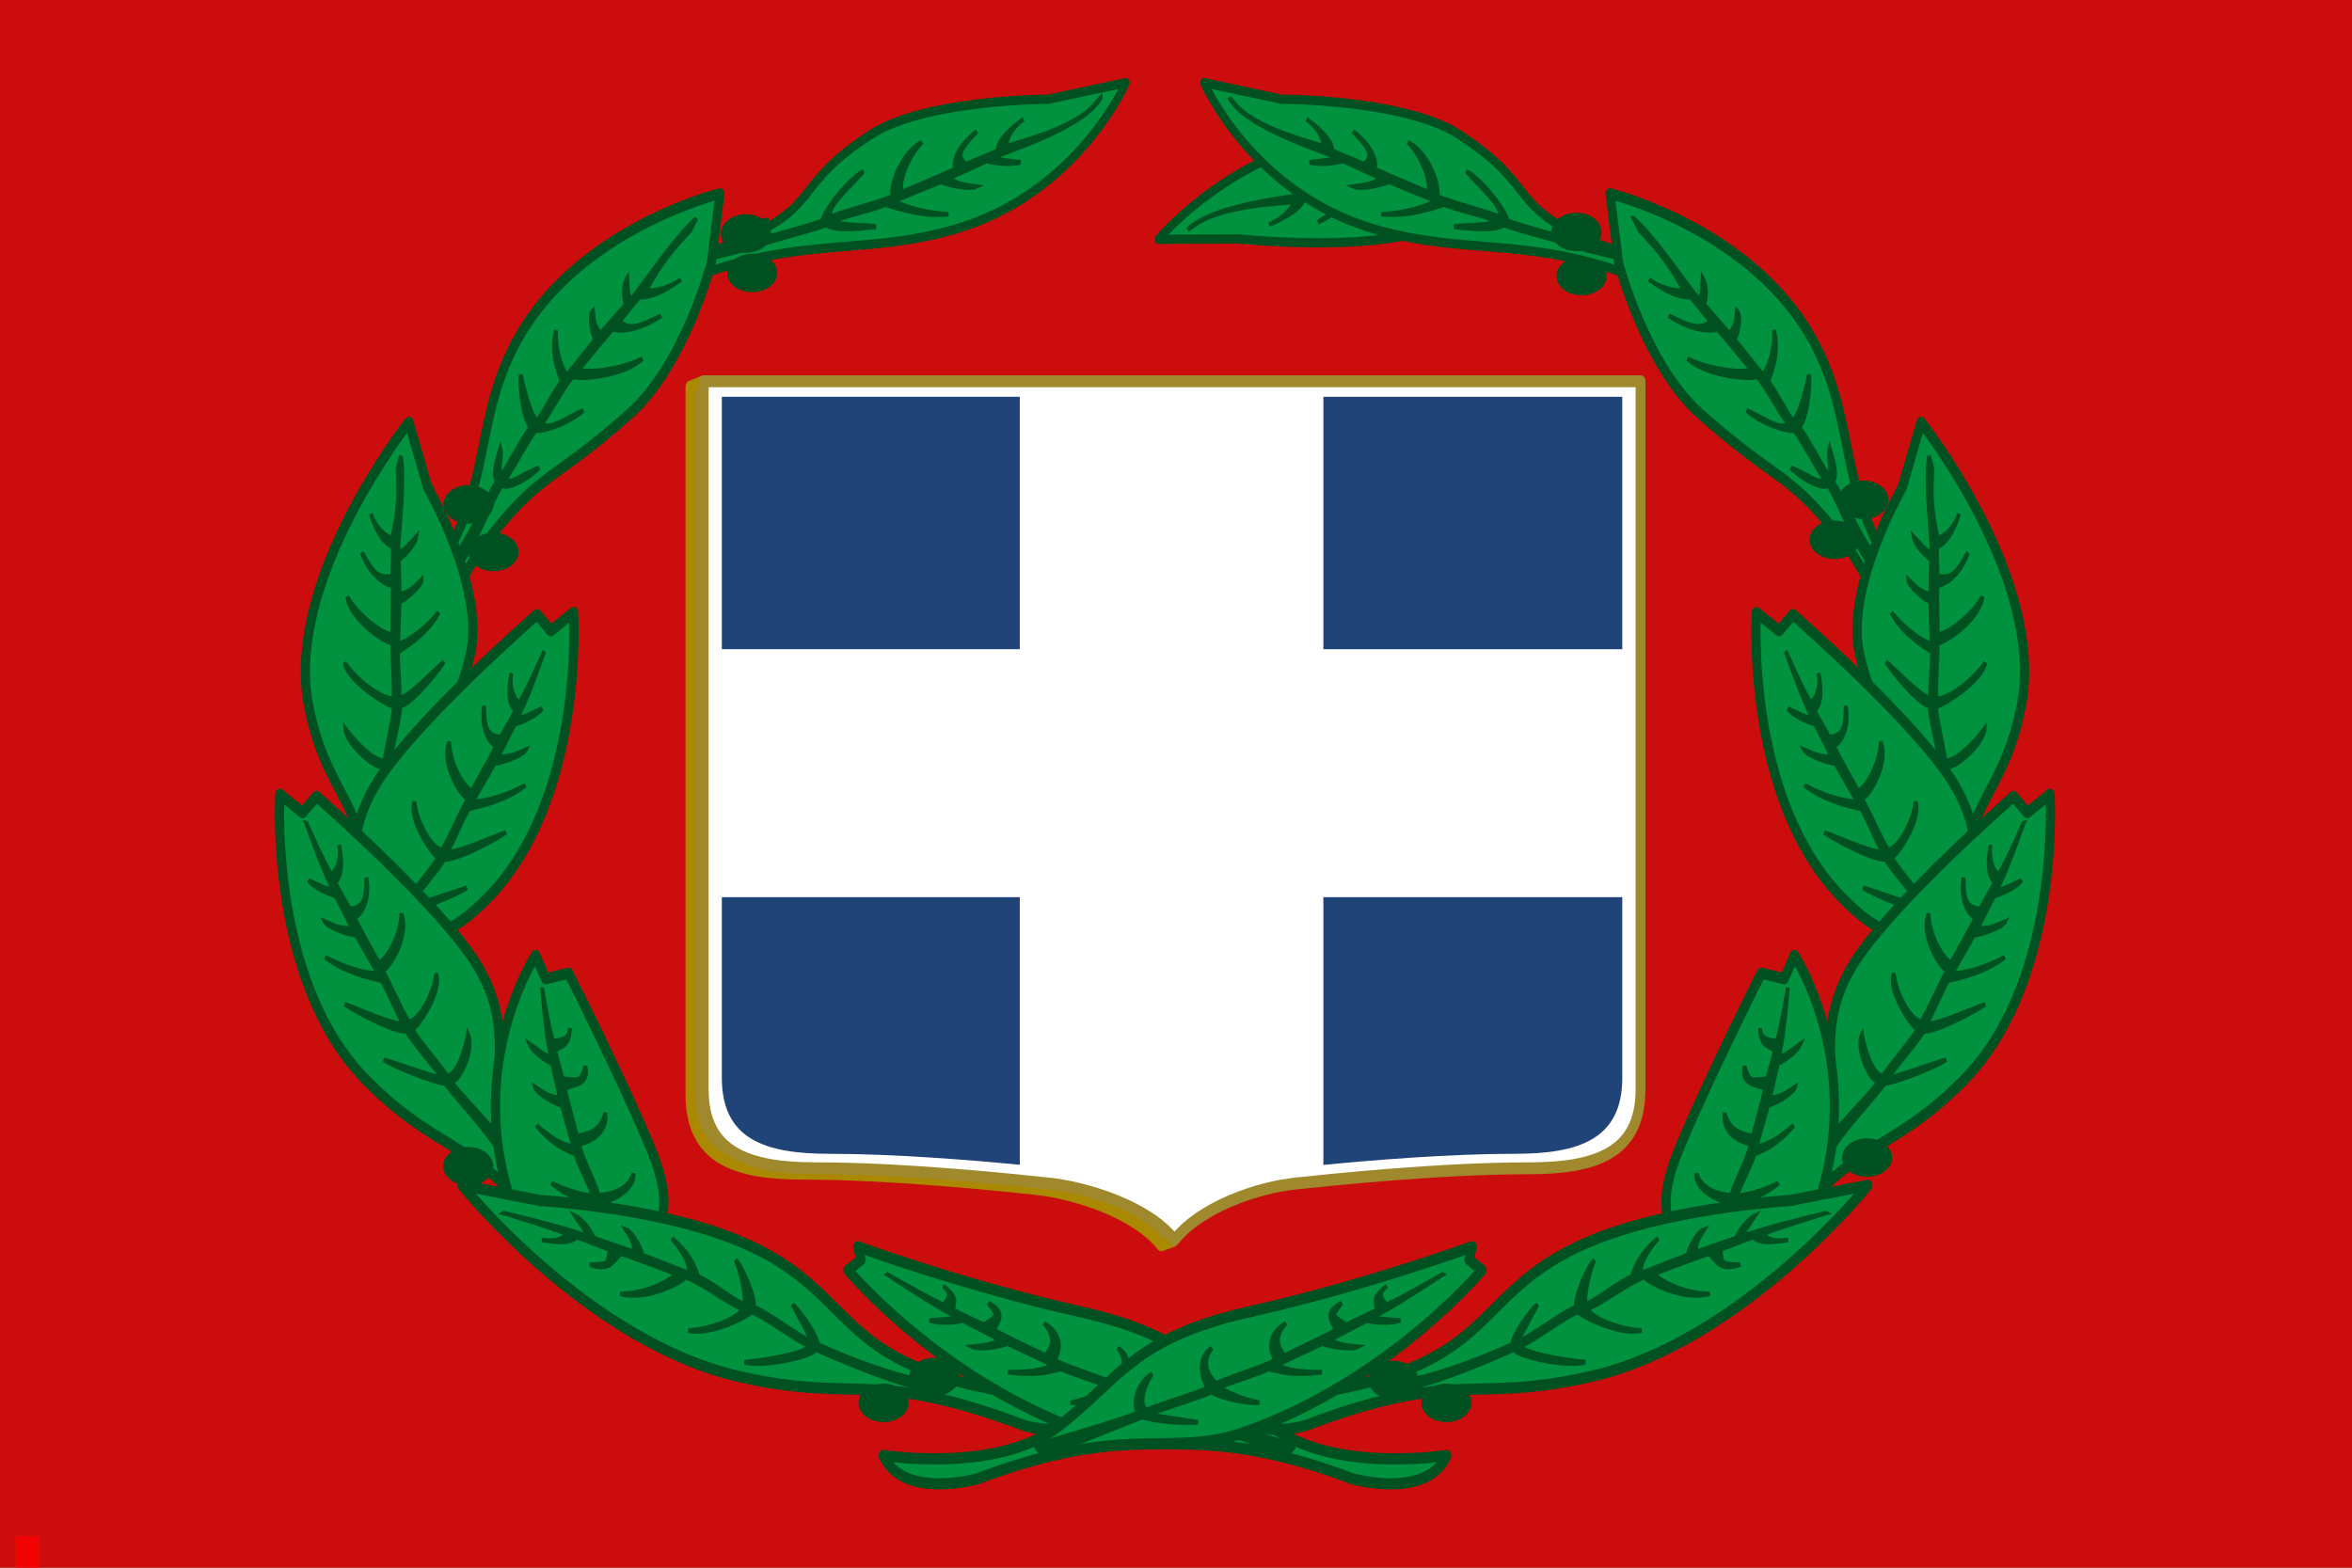 <?xml version="1.0" encoding="UTF-8" standalone="no"?>
<!-- Created with Inkscape (http://www.inkscape.org/) -->

<svg
   xmlns:dc="http://purl.org/dc/elements/1.1/"
   xmlns:cc="http://creativecommons.org/ns#"
   xmlns:rdf="http://www.w3.org/1999/02/22-rdf-syntax-ns#"
   xmlns:svg="http://www.w3.org/2000/svg"
   xmlns="http://www.w3.org/2000/svg"
   xmlns:xlink="http://www.w3.org/1999/xlink"
   xmlns:sodipodi="http://sodipodi.sourceforge.net/DTD/sodipodi-0.dtd"
   xmlns:inkscape="http://www.inkscape.org/namespaces/inkscape"
   width="300"
   height="200"
   id="svg3160"
   version="1.1"
   inkscape:version="0.48.2 r9819"
   sodipodi:docname="italian_greek.svg">
  <rect width="100%" height="100%" fill="#333333" stroke="none"/>
  <defs
     id="defs3162">
    <radialGradient
       gradientUnits="userSpaceOnUse"
       gradientTransform="matrix(1.573,0,0,1.137,-153.119,-9.174)"
       r="39.909"
       fy="58.78"
       fx="267.217"
       cy="58.78"
       cx="267.217"
       id="radialGradient3665"
       xlink:href="#linearGradient3659"
       inkscape:collect="always" />
    <inkscape:perspective
       sodipodi:type="inkscape:persp3d"
       inkscape:vp_x="0 : 0.5 : 1"
       inkscape:vp_y="0 : 1000 : 0"
       inkscape:vp_z="1 : 0.5 : 1"
       inkscape:persp3d-origin="0.5 : 0.33333333 : 1"
       id="perspective3818" />
    <inkscape:perspective
       sodipodi:type="inkscape:persp3d"
       inkscape:vp_x="0 : 0.5 : 1"
       inkscape:vp_y="0 : 1000 : 0"
       inkscape:vp_z="1 : 0.5 : 1"
       inkscape:persp3d-origin="0.5 : 0.33333333 : 1"
       id="perspective3804" />
    <inkscape:perspective
       sodipodi:type="inkscape:persp3d"
       inkscape:vp_x="0 : 0.5 : 1"
       inkscape:vp_y="0 : 1000 : 0"
       inkscape:vp_z="1 : 0.5 : 1"
       inkscape:persp3d-origin="0.5 : 0.33333333 : 1"
       id="perspective3764" />
    <inkscape:perspective
       sodipodi:type="inkscape:persp3d"
       inkscape:vp_x="0 : 389.58661 : 1"
       inkscape:vp_y="0 : 1000 : 0"
       inkscape:vp_z="708.66144 : 389.58661 : 1"
       inkscape:persp3d-origin="354.33072 : 259.72441 : 1"
       id="perspective470" />
    <style
       type="text/css"
       id="style561">.str2 {stroke:black}
    .str0 {stroke:#1F1A17;stroke-width:0.076}
    .str1 {stroke:black;stroke-width:1.214}
    .fil0 {fill:#00923F}
    .fil1 {fill:#1F1A17}
    .fil9 {fill:#838281}
    .fil4 {fill:#C2C1C1}
    .fil3 {fill:#DA251D}
    .fil6 {fill:#DEDEDD}
    .fil5 {fill:white}
    .fil8 {fill:black}
    .fil2 {fill:#DC3623}
    .fil7 {fill:#1F1A17;fill-rule:nonzero}</style>
    <sodipodi:namedview
       showgrid="false"
       pagecolor="#ffffff"
       inkscape:zoom="1.0000000"
       inkscape:window-y="32"
       inkscape:window-x="191"
       inkscape:window-width="808"
       inkscape:window-height="696"
       inkscape:pageshadow="2"
       inkscape:pageopacity="0.0"
       inkscape:cy="154.09689"
       inkscape:cx="155.32397"
       id="base-4"
       borderopacity="1.0"
       bordercolor="#666666" />
    <sodipodi:namedview
       showgrid="false"
       pagecolor="#ffffff"
       inkscape:zoom="1.0000000"
       inkscape:window-y="32"
       inkscape:window-x="191"
       inkscape:window-width="808"
       inkscape:window-height="696"
       inkscape:pageshadow="2"
       inkscape:pageopacity="0.0"
       inkscape:cy="154.09689"
       inkscape:cx="155.32397"
       id="namedview567"
       borderopacity="1.0"
       bordercolor="#666666" />
    <sodipodi:namedview
       inkscape:window-y="-4"
       inkscape:window-x="-4"
       inkscape:window-height="712"
       inkscape:window-width="1024"
       inkscape:current-layer="layer1"
       inkscape:document-units="px"
       inkscape:cy="343.05707"
       inkscape:cx="440.71565"
       inkscape:zoom="0.54140796"
       inkscape:pageshadow="2"
       inkscape:pageopacity="0.0"
       borderopacity="1.0"
       bordercolor="#666666"
       pagecolor="#ffffff"
       id="namedview568" />
    <inkscape:perspective
       sodipodi:type="inkscape:persp3d"
       inkscape:vp_x="0 : 0.5 : 1"
       inkscape:vp_y="0 : 1000 : 0"
       inkscape:vp_z="1 : 0.5 : 1"
       inkscape:persp3d-origin="0.5 : 0.33333333 : 1"
       id="perspective4457" />
    <inkscape:perspective
       sodipodi:type="inkscape:persp3d"
       inkscape:vp_x="0 : 0.5 : 1"
       inkscape:vp_y="0 : 1000 : 0"
       inkscape:vp_z="1 : 0.5 : 1"
       inkscape:persp3d-origin="0.5 : 0.33333333 : 1"
       id="perspective4391" />
    <inkscape:perspective
       sodipodi:type="inkscape:persp3d"
       inkscape:vp_x="0 : 0.5 : 1"
       inkscape:vp_y="0 : 1000 : 0"
       inkscape:vp_z="1 : 0.5 : 1"
       inkscape:persp3d-origin="0.5 : 0.33333333 : 1"
       id="perspective4377" />
    <inkscape:perspective
       sodipodi:type="inkscape:persp3d"
       inkscape:vp_x="0 : 0.5 : 1"
       inkscape:vp_y="0 : 1000 : 0"
       inkscape:vp_z="1 : 0.5 : 1"
       inkscape:persp3d-origin="0.5 : 0.33333333 : 1"
       id="perspective4046" />
    <style
       id="style6"
       type="text/css">
   
    .str0 {stroke:black;stroke-width:0.265}
    .str1 {stroke:#D4AE05;stroke-width:0.397}
    .fil4 {fill:none}
    .fil0 {fill:#005121}
    .fil2 {fill:#00722E}
    .fil1 {fill:#00923F}
    .fil5 {fill:#0A73B9}
    .fil3 {fill:white}
   
  </style>
    <inkscape:perspective
       id="perspective119"
       inkscape:persp3d-origin="380.90552 : 253.93701 : 1"
       inkscape:vp_z="761.81104 : 380.90552 : 1"
       inkscape:vp_y="0 : 1000 : 0"
       inkscape:vp_x="0 : 380.90552 : 1"
       sodipodi:type="inkscape:persp3d" />
    <linearGradient
       id="linearGradient3659"
       inkscape:collect="always">
      <stop
         id="stop3661"
         offset="0"
         style="stop-color:#e6e6e6;stop-opacity:1;" />
      <stop
         id="stop3663"
         offset="1"
         style="stop-color:#e6e6e6;stop-opacity:0;" />
    </linearGradient>
  </defs>
  <sodipodi:namedview
     id="base"
     pagecolor="#ffffff"
     bordercolor="#666666"
     borderopacity="1.0"
     inkscape:pageopacity="0.0"
     inkscape:pageshadow="2"
     inkscape:zoom="0.98994949"
     inkscape:cx="200.40588"
     inkscape:cy="87.503917"
     inkscape:document-units="px"
     inkscape:current-layer="svg3160"
     showgrid="false"
     inkscape:window-width="1366"
     inkscape:window-height="695"
     inkscape:window-x="-3"
     inkscape:window-y="0"
     inkscape:window-maximized="1"
     showguides="true"
     inkscape:guide-bbox="true" />
  <g
     inkscape:label="Layer 1"
     inkscape:groupmode="layer"
     id="layer1"
     transform="translate(0,-852.362)" />
  <rect
     style="fill:#fe0000;fill-opacity:0.749"
     id="rect4100"
     width="300"
     height="200"
     x="-2.4921084e-07"
     y="5.2452087e-05" />
  <rect
     style="fill:#ff0000;fill-opacity:0.749"
     id="rect4102"
     width="3.03"
     height="5.051"
     x="2.02"
     y="195.959" />
  <g
     id="g3347"
     transform="matrix(0.805,0,0,0.975,23.624,6.463)">
    <path
       id="path24065"
       class="fil4 str0"
       d="m 80.054,136.598 0,-92.643 2.134,-0.698 146.304,93.341 c 0,8.375 -70.498,2.42 -71.122,9.494 l -0.854,9.675 -1.861,0.546 c -4.258,-4.446 -14.189,-6.894 -19.917,-7.375 -5.067,-0.447 -22.703,-1.998 -36.895,-1.998 -10.641,0 -17.788,-1.966 -17.788,-10.341 l -2.61e-4,0 -1.48e-4,0 z"
       style="fill:#a0892c;fill-opacity:1;stroke:#aa8800;stroke-width:1.558;stroke-linecap:round;stroke-linejoin:round;stroke-miterlimit:4;stroke-opacity:1;stroke-dasharray:none"
       sodipodi:nodetypes="ccccscccsccc"
       inkscape:connector-curvature="0" />
    <path
       sodipodi:nodetypes="ccccc"
       id="path5870"
       d="m 196.957,23.362 c -10.065,3.014 -29.99,1.274 -29.99,1.274 l -12.756,0.045 c 0,0 12.817,-12.76 33.454,-14.055 l 9.292,12.736 z"
       style="fill:#00923f;fill-opacity:1;stroke:#005121;stroke-width:1.216px;stroke-linecap:butt;stroke-linejoin:round;stroke-opacity:1"
       inkscape:connector-curvature="0" />
    <path
       sodipodi:nodetypes="ccccccccccccccccccccccccccc"
       style="fill:#005121;fill-opacity:1;fill-rule:evenodd;stroke:#005121;stroke-width:0.604;stroke-miterlimit:4;stroke-opacity:1;stroke-dasharray:none"
       d="m 158.836,23.433 c 3.995,-3.289 15.965,-4.163 19.147,-4.697 -0.392,-0.561 -1.461,-0.706 -3.671,-1.349 2.033,-0.132 4.482,0.776 5.071,1.05 2.162,-0.372 4.393,-0.807 6.606,-1.175 -0.875,-1.022 -2.411,-1.385 -3.729,-1.788 1.35,-0.249 4.977,1.207 5.158,1.556 2.634,-0.433 5.44,-0.8 8.093,-1.205 -1.09,-1.074 -4.604,-2.493 -7.615,-3.129 4.261,0.384 7.47,2.063 9.159,2.883 2.385,-0.355 6.271,-0.351 8.625,-0.662 -0.871,-1.014 -4.301,-1.214 -6.047,-1.899 1.454,0.163 6.382,0.339 7.541,1.552 -5.515,1.838 -10.289,1.315 0.28,0.653 0.334,0.394 -5.16,4.308 -8.64,5.17 2.633,-1.523 7.829,-3.685 7.158,-4.874 -2.99,0.402 -7.39,0.462 -10.4,0.926 0.121,1.025 -3.102,5.155 -7.149,6.089 3.115,-1.58 5.758,-4.758 5.502,-5.79 -3.081,0.485 -6.232,0.971 -9.301,1.504 0.03,1.425 -2.306,3.145 -5.163,4.206 2.542,-1.395 4.671,-2.335 3.28,-3.867 -1.658,0.293 -3.849,0.557 -5.495,0.861 -0.496,1.155 -2.36,2.209 -5.53,3.319 2.205,-0.754 3.864,-2.205 3.816,-3.001 -1.683,0.279 -11.593,0.36 -16.014,3.292 l -0.684,0.376 z"
       class="fil1"
       id="path5872"
       inkscape:connector-curvature="0" />
    <path
       sodipodi:nodetypes="cssccsscc"
       id="path5797"
       d="m 66.146,28.771 c 0,0 12.841,-0.612 22.572,-4.211 12.139,-4.491 7.57,-6.988 19.971,-13.606 8.611,-4.595 28.03,-4.592 28.03,-4.592 l 12.333,-2.169 c 0,0 -7.613,14.489 -27.106,19.182 -15.354,3.696 -26.035,0.471 -45.299,7.647 0,0 -7.434,2.429 -10.502,-2.25 l -1.11e-4,6e-6 z"
       style="fill:#00923f;fill-opacity:1;stroke:#005121;stroke-width:1.216;stroke-linecap:butt;stroke-linejoin:round;stroke-miterlimit:4;stroke-opacity:1;stroke-dasharray:none"
       inkscape:connector-curvature="0" />
    <path
       sodipodi:nodetypes="cccccccccccccccccccccccscccccccccc"
       style="fill:#005121;fill-opacity:1;fill-rule:evenodd;stroke:#005121;stroke-width:0.604;stroke-miterlimit:4;stroke-opacity:1;stroke-dasharray:none"
       d="m 145.044,6.171 c -2.631,3.85 -13.892,6.69 -16.772,7.738 0.59,0.478 1.679,0.44 4.062,0.694 -1.919,0.466 -4.631,-0.004 -5.305,-0.172 -1.953,0.721 -3.95,1.513 -5.954,2.238 1.231,0.844 2.855,0.939 4.282,1.11 -1.213,0.466 -5.273,-0.34 -5.578,-0.647 -2.387,0.859 -4.966,1.681 -7.382,2.515 1.459,0.858 5.395,1.646 8.549,1.761 -4.27,0.338 -8.008,-0.752 -9.952,-1.265 -2.175,0.742 -5.939,1.384 -8.102,2.079 1.224,0.837 4.62,0.459 6.569,0.831 -1.469,0.084 -6.306,0.735 -7.885,-0.246 -2.581,0.816 -7.582,1.783 -10.093,2.493 -1.726,-0.041 -2.795,0.725 -1.127,0.339 -4.417,1.222 -16.875,2.795 -20.381,5.74 0.053,-0.391 -0.759,-0.809 -0.792,-1.275 4.926,-2.807 16.819,-3.957 20.667,-5.069 5.647,-4.566 -0.462,-2.973 1.189,-0.291 2.507,-0.735 7.497,-1.718 10.02,-2.523 -0.471,-0.326 3.377,-5.03 6.422,-6.446 -1.977,1.914 -6.194,4.872 -5.098,5.912 2.744,-0.887 6.981,-1.679 9.721,-2.629 -0.313,-0.605 0.176,-2.589 1.449,-4.383 0.773,-1.089 1.835,-2.107 3.183,-2.703 -2.422,2.049 -3.786,5.566 -3.15,6.522 2.801,-0.983 5.669,-1.978 8.439,-3.006 -0.564,-1.375 1.05,-3.429 3.417,-4.933 -1.937,1.774 -3.644,3.039 -1.722,4.291 1.495,-0.56 3.517,-1.181 4.997,-1.749 0.046,-1.201 1.455,-2.532 4.107,-4.135 -1.852,1.097 -2.912,2.779 -2.567,3.541 1.524,-0.551 11.089,-2.28 14.266,-5.855 l 0.52,-0.478 z"
       class="fil1"
       id="path5799"
       inkscape:connector-curvature="0" />
    <path
       style="fill:#00923f;fill-opacity:1;stroke:#005121;stroke-width:1.425;stroke-linecap:butt;stroke-linejoin:round;stroke-miterlimit:4;stroke-opacity:1;stroke-dasharray:none"
       d="m 39.035,81.191 c 0,0 1.977,-9.953 8.982,-17.276 8.741,-9.134 9.934,-7.227 22.428,-16.416 8.675,-6.381 12.904,-19.673 12.904,-19.673 l 1.377,-9.114 c 0,0 -22.683,4.574 -32.293,19.419 -7.57,11.693 -2.656,20.234 -16.611,34.727 0,0 -4.788,5.617 3.214,8.333 l -1.9e-5,8.4e-5 z"
       id="path5801"
       sodipodi:nodetypes="cssccsscc"
       inkscape:connector-curvature="0" />
    <path
       id="path5803"
       class="fil1"
       d="m 80.985,21.934 c -3.622,2.717 -8.442,8.731 -10.294,10.535 -0.655,-0.439 -0.49,-1.156 -0.632,-2.76 -0.888,1.224 -0.456,3.068 -0.273,3.531 -1.272,1.222 -2.656,2.466 -3.94,3.721 -1.138,-0.9 -1.118,-1.985 -1.232,-2.948 -0.817,0.757 -0.019,3.527 0.409,3.76 -1.521,1.496 -3.009,3.122 -4.496,4.639 -1.137,-1.052 -1.922,-3.738 -1.778,-5.839 -0.931,2.795 0.325,5.38 0.897,6.719 -1.325,1.367 -2.662,3.796 -3.915,5.16 -1.129,-0.895 -2.184,-4.702 -2.546,-6.03 -0.273,0.965 0.231,5.7 1.54,6.843 -1.477,1.628 -3.422,4.845 -4.733,6.437 -0.453,-0.713 0.289,-2.465 -0.071,-3.662 -0.42,1.196 -1.321,3.369 -0.549,4.375 -2.267,2.804 -5.862,10.899 -10.614,12.928 0.59,0.004 1.133,0.584 1.826,0.652 4.687,-2.983 7.594,-10.746 9.64,-13.184 0.421,0.757 3.842,-0.53 5.842,-2.236 -2.952,0.898 -4.267,2.261 -5.288,1.478 1.349,-1.587 3.316,-4.795 4.771,-6.386 0.44,0.345 5.102,-0.72 7.521,-2.596 -3.057,1.118 -5.147,2.602 -6.591,1.772 1.6,-1.729 3.206,-4.457 4.9,-6.177 1.403,0.43 8.338,-0.156 11.053,-2.361 -3.304,1.4 -8.696,1.952 -10.062,1.436 1.748,-1.757 3.522,-3.558 5.335,-5.291 1.998,0.511 5.23,-0.353 7.713,-1.771 -2.844,1.106 -4.905,2.111 -6.585,0.712 0.987,-0.934 2.116,-2.212 3.113,-3.136 1.8,0.09 3.93,-0.711 6.59,-2.308 -1.825,1.117 -4.443,1.652 -5.549,1.347 0.975,-0.955 1.748,-3.187 7.034,-7.756 l 0.963,-1.604 z"
       style="fill:#005121;fill-opacity:1;fill-rule:evenodd;stroke:#005121;stroke-width:0.604;stroke-miterlimit:4;stroke-opacity:1;stroke-dasharray:none"
       sodipodi:nodetypes="ccccccccccccccccccccccccccccccccccc"
       inkscape:connector-curvature="0" />
    <path
       sodipodi:nodetypes="cssccsscc"
       id="path5805"
       d="m 39.237,121.698 c 0,0 -6.467,-9.39 -6.391,-18.323 C 32.945,92.232 41.882,91.452 45.204,78.892 47.511,70.17 38.435,57.169 38.435,57.169 l -3.001,-8.534 c 0,0 -19.735,20.586 -15.892,37.021 3.027,12.945 10.27,12.243 10.04,29.955 0,0 0.45,6.638 9.656,6.086 l 5.6e-5,8e-5 z"
       style="fill:#00923f;fill-opacity:1;stroke:#005121;stroke-width:1.466px;stroke-linecap:butt;stroke-linejoin:round;stroke-opacity:1"
       inkscape:connector-curvature="0" />
    <path
       sodipodi:nodetypes="ccccccccccccccccccccccccccccccccccc"
       style="fill:#005121;fill-opacity:1;fill-rule:evenodd;stroke:#005121;stroke-width:0.604;stroke-miterlimit:4;stroke-opacity:1;stroke-dasharray:none"
       d="m 34.189,53.053 c 0.69,3.604 -0.424,10.38 -0.421,12.565 0.913,-0.116 1.384,-0.771 2.859,-2.042 -0.303,1.345 -2.222,2.705 -2.765,3.019 0.017,1.487 0.105,3.033 0.102,4.552 1.702,-0.316 2.605,-1.219 3.514,-1.972 0.033,0.932 -2.972,2.92 -3.523,2.951 -0.011,1.807 -0.159,3.708 -0.216,5.519 1.83,-0.442 4.753,-2.365 6.413,-4.155 -1.598,2.658 -4.825,4.321 -6.431,5.212 -0.063,1.627 0.358,4.439 0.238,6.035 1.69,-0.315 5.577,-3.8 7.001,-4.76 -0.592,0.899 -4.81,5.357 -6.859,5.81 -0.159,1.899 -1.278,5.286 -1.543,7.093 0.978,-0.419 5.685,-3.769 6.995,-4.623 -0.666,1.145 -5.597,4.903 -7.087,5.444 -0.503,3.167 -4.054,10.874 -1.848,14.333 -0.49,-0.218 -1.43,0.057 -2.06,-0.147 -1.344,-4.223 2.494,-11.397 2.869,-14.179 -0.989,0.467 -5.855,-2.822 -6.06,-4.982 1.678,1.85 4.739,4.411 6.245,4.147 0.23,-1.817 1.323,-5.205 1.469,-7.065 -0.656,0.119 -7.399,-3.273 -7.808,-5.731 1.578,2.071 5.842,4.845 7.738,4.701 0.143,-2.029 -0.248,-5.188 -0.189,-7.245 -1.523,-0.172 -6.754,-3.259 -7.128,-6.099 1.543,2.397 5.528,4.877 7.094,4.963 0.045,-2.108 0.105,-4.26 0.075,-6.372 -2.083,-0.328 -4.02,-2.255 -4.87,-4.359 1.412,1.981 2.263,3.585 4.834,3.06 -0.024,-1.142 0.126,-2.621 0.085,-3.758 -1.562,-0.602 -2.643,-2.062 -3.488,-4.38 0.561,1.608 2.271,3.032 3.442,3.195 0.004,-1.155 1.255,-3.289 0.76,-9.046 l 0.563,-1.686 z"
       class="fil1"
       id="path5807"
       inkscape:connector-curvature="0" />
    <path
       style="fill:#00923f;fill-opacity:1;stroke:#005121;stroke-width:1.466px;stroke-linecap:butt;stroke-linejoin:round;stroke-opacity:1"
       d="m 23.126,121.948 c 8.191,-9.718 -1.179,-16.316 8.227,-27.426 6.847,-8.087 24.394,-20.735 24.394,-20.735 l 2.171,2.127 3.615,-2.396 c 0,0 1.864,24.39 -13.683,37.41 -12.245,10.256 -10.14,-2.107 -23.095,13.364 l -1.629,-2.343 z"
       id="path5809"
       sodipodi:nodetypes="cscccscc"
       inkscape:connector-curvature="0" />
    <path
       id="path5811"
       class="fil1"
       d="m 56.885,78.603 c -1.503,3.492 -2.883,6.599 -4.176,8.607 0.908,0.133 1.729,-0.345 3.838,-1.124 -1.076,1.156 -3.646,1.901 -4.331,2.046 -0.867,1.37 -1.703,2.814 -2.606,4.209 1.751,0.157 3.116,-0.435 4.398,-0.888 -0.522,0.865 -4.462,1.901 -4.987,1.785 -1.08,1.657 -2.345,3.364 -3.472,5.014 1.943,0.075 5.77,-0.924 8.356,-2.131 -3.045,2.022 -6.995,2.702 -8.999,3.098 -1.023,1.478 -2.304,4.172 -3.36,5.607 1.739,0.155 7.378,-2.025 9.256,-2.533 -1.077,0.67 -7.596,3.657 -9.748,3.534 -1.273,1.703 -4.309,4.521 -5.624,6.111 1.147,-0.128 7.458,-1.969 9.169,-2.409 -1.291,0.877 -8.051,3.034 -9.74,3.139 -2.34,2.777 -10.173,8.925 -10.198,12.683 -0.321,-0.33 -1.347,-0.324 -1.805,-0.677 1.27,-4.234 9.051,-9.816 11.045,-12.273 -1.186,0.169 -3.705,-4.131 -2.614,-6.17 0.444,2.141 1.738,5.298 3.278,5.452 1.289,-1.609 4.302,-4.434 5.539,-6.105 -0.673,-0.063 -4.857,-4.952 -3.775,-7.318 0.221,2.318 2.494,5.987 4.321,6.353 1.335,-1.826 2.85,-4.832 4.123,-6.706 -1.297,-0.558 -4.272,-4.77 -2.931,-7.478 -0.004,2.608 2.186,5.934 3.574,6.425 1.291,-1.925 2.623,-3.887 3.848,-5.834 -1.719,-0.849 -2.356,-3.129 -1.889,-5.285 0.123,2.191 -0.047,3.888 2.627,4.082 0.656,-1.055 1.671,-2.375 2.307,-3.431 -1.078,-0.963 -1.205,-2.59 -0.607,-4.941 -0.438,1.624 0.288,3.383 1.267,3.84 0.688,-1.06 0.959,-1.266 3.918,-6.686 l -1.9e-5,2e-6 3.7e-5,2.3e-5 3.7e-5,-4e-6 z"
       style="fill:#005121;fill-opacity:1;fill-rule:evenodd;stroke:#005121;stroke-width:0.604;stroke-miterlimit:4;stroke-opacity:1;stroke-dasharray:none"
       sodipodi:nodetypes="ccccccccccccccccccccccccccccccccccccc"
       inkscape:connector-curvature="0" />
    <path
       sodipodi:nodetypes="csssssscccsssssscc"
       id="path5813"
       d="m 72.577,159.564 c 0,0 -12.597,-6.032 -19.164,-13.822 -3.567,-4.231 -3.804,-7.871 -3.711,-11.549 0.08,-3.173 0.406,-6.375 -0.949,-10.01 -0.682,-1.829 -1.789,-3.767 -3.566,-5.867 -2.312,-2.731 -5.845,-5.983 -9.511,-9.092 -3.668,-3.111 -7.468,-6.079 -10.31,-8.24 -2.728,-2.074 -4.573,-3.404 -4.573,-3.404 -0.724,0.709 -1.447,1.418 -2.171,2.127 -1.205,-0.799 -2.41,-1.598 -3.615,-2.396 0,0 -0.217,2.838 0.114,7.095 0.256,3.285 0.838,7.414 2.098,11.736 1.016,3.485 2.472,7.094 4.554,10.488 1.799,2.933 4.065,5.704 6.917,8.092 3.417,2.861 6.33,4.691 9.035,6.179 6.991,3.843 12.599,5.398 21.939,16.553 0,0 5.322,5.622 12.913,2.111 l 7.5e-5,8e-5 z"
       style="fill:#00923f;fill-opacity:1;stroke:#005121;stroke-width:1.466px;stroke-linecap:butt;stroke-linejoin:round;stroke-opacity:1"
       inkscape:connector-curvature="0" />
    <path
       sodipodi:nodetypes="ccccccccccccccccccccccccccccccccccccc"
       style="fill:#005121;fill-opacity:1;fill-rule:evenodd;stroke:#005121;stroke-width:0.604;stroke-miterlimit:4;stroke-opacity:1;stroke-dasharray:none"
       d="m 19.196,101.085 c 1.503,3.492 2.883,6.599 4.176,8.607 -0.908,0.133 -1.729,-0.345 -3.838,-1.124 1.076,1.156 3.646,1.901 4.331,2.046 0.867,1.37 1.703,2.814 2.606,4.209 -1.751,0.157 -3.116,-0.435 -4.398,-0.888 0.522,0.865 4.462,1.901 4.987,1.785 1.08,1.657 2.345,3.364 3.472,5.014 -1.943,0.075 -5.77,-0.924 -8.356,-2.131 3.045,2.022 6.995,2.702 8.999,3.098 1.023,1.478 2.304,4.172 3.36,5.607 -1.739,0.155 -7.378,-2.025 -9.256,-2.533 1.077,0.67 7.596,3.657 9.748,3.534 1.273,1.703 4.309,4.521 5.624,6.111 -1.147,-0.128 -7.458,-1.969 -9.169,-2.408 1.291,0.877 8.051,3.034 9.74,3.139 2.34,2.777 10.173,8.925 10.198,12.683 0.321,-0.33 1.347,-0.324 1.805,-0.677 -1.27,-4.234 -9.051,-9.816 -11.045,-12.273 1.186,0.169 3.705,-4.131 2.614,-6.17 -0.444,2.141 -1.738,5.298 -3.278,5.452 -1.289,-1.609 -4.302,-4.434 -5.539,-6.105 0.673,-0.063 4.857,-4.952 3.775,-7.318 -0.221,2.318 -2.494,5.987 -4.321,6.353 -1.335,-1.826 -2.85,-4.832 -4.123,-6.706 1.297,-0.558 4.272,-4.77 2.931,-7.478 0.004,2.608 -2.186,5.934 -3.574,6.425 -1.291,-1.925 -2.623,-3.887 -3.848,-5.834 1.719,-0.849 2.356,-3.129 1.889,-5.285 -0.123,2.191 0.047,3.888 -2.627,4.083 -0.656,-1.055 -1.671,-2.375 -2.307,-3.431 1.078,-0.963 1.205,-2.59 0.607,-4.941 0.438,1.624 -0.288,3.383 -1.267,3.84 -0.688,-1.06 -0.959,-1.266 -3.918,-6.686 l 1.8e-5,0 -3.7e-5,2e-5 -3.7e-5,0 z"
       class="fil1"
       id="path5815"
       inkscape:connector-curvature="0" />
    <path
       sodipodi:nodetypes="cscccsccc"
       id="path5817"
       d="m 75.729,163.808 c -5.26,-10.579 4.041,-8.141 -2.013,-20.241 -4.407,-8.808 -12.973,-22.855 -12.973,-22.855 l -3.613,0.731 -1.618,-3.051 c 0,0 -13.922,17.541 -0.537,38.702 5.234,8.275 7.636,-9.896 15.926,6.936 26.458,14.381 7.58,4.057 4.828,-0.221 l 0,5e-5 z"
       style="fill:#00923f;fill-opacity:1;stroke:#005121;stroke-width:1.466px;stroke-linecap:butt;stroke-linejoin:round;stroke-opacity:1"
       inkscape:connector-curvature="0" />
    <path
       sodipodi:nodetypes="cccccccccccccccccccccccccccc"
       style="fill:#005121;fill-opacity:1;fill-rule:evenodd;stroke:#005121;stroke-width:0.604;stroke-miterlimit:4;stroke-opacity:1;stroke-dasharray:none"
       d="m 56.537,122.59 c 0.386,3.624 0.771,6.853 1.413,8.995 -0.929,0.005 -1.584,-0.575 -3.406,-1.628 0.694,1.279 2.977,2.362 3.602,2.598 0.423,1.46 0.792,2.988 1.243,4.477 -1.762,-0.087 -2.913,-0.855 -4.027,-1.474 0.242,0.918 3.775,2.474 4.324,2.433 0.542,1.77 1.25,3.615 1.839,5.384 -1.925,-0.194 -3.746,-1.231 -5.901,-2.768 2.351,2.397 4.393,3.139 6.231,3.803 0.542,1.587 2.131,3.882 2.719,5.431 -1.75,-0.088 -4.847,-0.928 -6.527,-1.684 0.846,0.804 4.554,2.556 6.697,2.732 8.069,18.111 14.286,21.832 1.006,-0.112 0.678,0.032 5.604,-1.391 5.28,-3.854 -0.936,2.237 -3.614,2.728 -5.515,2.835 -0.739,-1.971 -2.46,-4.602 -3.123,-6.611 1.442,-0.367 4.643,-1.316 4.171,-4.15 -0.806,2.552 -2.963,2.742 -4.473,3.031 -0.666,-2.061 -1.359,-4.164 -1.953,-6.238 1.946,-0.594 3.834,-0.604 3.269,-2.887 -0.801,2.127 -0.942,1.787 -3.617,1.609 -0.314,-1.123 -0.897,-2.554 -1.192,-3.674 1.354,-0.794 2.212,-0.566 2.356,-2.949 -0.076,1.65 -1.56,1.469 -2.66,1.782 -0.344,-1.132 -0.545,-1.37 -1.757,-7.081 l 0,0 -3.7e-5,2e-5 z"
       class="fil1"
       id="path5819"
       inkscape:connector-curvature="0" />
    <path
       style="fill:#00923f;fill-opacity:1;stroke:#005121;stroke-width:1.466px;stroke-linecap:butt;stroke-linejoin:round;stroke-opacity:1"
       d="m 145.245,176.568 c 0,0 -15.517,0.009 -27.685,-3.755 -15.179,-4.696 -14.312,-12.322 -31.699,-17.674 -12.657,-3.896 -29.575,-4.672 -29.575,-4.672 l -12.414,-1.997 c 0,0 19.906,20.513 43.952,25.025 18.94,3.554 20.995,-1.124 45.091,6.385 0,0 9.254,2.489 12.331,-3.313 l 1.3e-4,0 z"
       id="path5821"
       sodipodi:nodetypes="cssccsscc"
       inkscape:connector-curvature="0" />
    <path
       sodipodi:nodetypes="csscccss"
       id="path5823"
       d="m 199.876,183.809 c 0,0 -17.944,2.389 -27.685,-3.755 -9.741,-6.144 -11.792,-11.605 -30.249,-15.019 -18.457,-3.413 -35.376,-8.533 -35.376,-8.533 l 0.513,1.707 -2.051,1.365 c 0,0 14.584,14.427 37.427,21.163 12.052,3.554 18.457,-1.365 42.553,6.144 0,0 11.792,2.731 14.868,-3.072 z"
       style="fill:#00923f;fill-opacity:1;stroke:#005121;stroke-width:1.466;stroke-linecap:butt;stroke-linejoin:round;stroke-miterlimit:4;stroke-opacity:1;stroke-dasharray:none"
       inkscape:connector-curvature="0" />
    <path
       transform="matrix(-0.448,0,0,0.298,584.602,6.962)"
       d="m 1111.243,74.244 c 0,3.566 -3.071,6.456 -6.859,6.456 -3.788,0 -6.859,-2.89 -6.859,-6.456 0,-3.566 3.071,-6.456 6.859,-6.456 3.788,0 6.859,2.89 6.859,6.456 z"
       sodipodi:ry="6.4560256"
       sodipodi:rx="6.8595271"
       sodipodi:cy="74.244293"
       sodipodi:cx="1104.3839"
       id="path5825"
       style="fill:#005121;fill-opacity:1;stroke:#005121;stroke-width:4;stroke-linecap:round;stroke-linejoin:round;stroke-miterlimit:4;stroke-opacity:1;stroke-dasharray:none;stroke-dashoffset:0"
       sodipodi:type="arc" />
    <path
       sodipodi:type="arc"
       style="fill:#005121;fill-opacity:1;stroke:#005121;stroke-width:4;stroke-linecap:round;stroke-linejoin:round;stroke-miterlimit:4;stroke-opacity:1;stroke-dasharray:none;stroke-dashoffset:0"
       id="path5827"
       sodipodi:cx="1104.3839"
       sodipodi:cy="74.244293"
       sodipodi:rx="6.8595271"
       sodipodi:ry="6.4560256"
       d="m 1111.243,74.244 c 0,3.566 -3.071,6.456 -6.859,6.456 -3.788,0 -6.859,-2.89 -6.859,-6.456 0,-3.566 3.071,-6.456 6.859,-6.456 3.788,0 6.859,2.89 6.859,6.456 z"
       transform="matrix(-0.448,0,0,0.298,583.617,1.802)" />
    <path
       sodipodi:type="arc"
       style="fill:#005121;fill-opacity:1;stroke:#005121;stroke-width:4;stroke-linecap:round;stroke-linejoin:round;stroke-miterlimit:4;stroke-opacity:1;stroke-dasharray:none;stroke-dashoffset:0"
       id="path5831"
       sodipodi:cx="1104.3839"
       sodipodi:cy="74.244293"
       sodipodi:rx="6.8595271"
       sodipodi:ry="6.4560256"
       d="m 1111.243,74.244 c 0,3.566 -3.071,6.456 -6.859,6.456 -3.788,0 -6.859,-2.89 -6.859,-6.456 0,-3.566 3.071,-6.456 6.859,-6.456 3.788,0 6.859,2.89 6.859,6.456 z"
       transform="matrix(-0.448,0,0,0.298,543.611,43.469)" />
    <path
       transform="matrix(-0.448,0,0,0.298,539.648,37.238)"
       d="m 1111.243,74.244 c 0,3.566 -3.071,6.456 -6.859,6.456 -3.788,0 -6.859,-2.89 -6.859,-6.456 0,-3.566 3.071,-6.456 6.859,-6.456 3.788,0 6.859,2.89 6.859,6.456 z"
       sodipodi:ry="6.4560256"
       sodipodi:rx="6.8595271"
       sodipodi:cy="74.244293"
       sodipodi:cx="1104.3839"
       id="path5833"
       style="fill:#005121;fill-opacity:1;stroke:#005121;stroke-width:4;stroke-linecap:round;stroke-linejoin:round;stroke-miterlimit:4;stroke-opacity:1;stroke-dasharray:none;stroke-dashoffset:0"
       sodipodi:type="arc" />
    <path
       sodipodi:type="arc"
       style="fill:#005121;fill-opacity:1;stroke:#005121;stroke-width:4;stroke-linecap:round;stroke-linejoin:round;stroke-miterlimit:4;stroke-opacity:1;stroke-dasharray:none;stroke-dashoffset:0"
       id="path5835"
       sodipodi:cx="1104.3839"
       sodipodi:cy="74.244293"
       sodipodi:rx="6.8595271"
       sodipodi:ry="6.4560256"
       d="m 1111.243,74.244 c 0,3.566 -3.071,6.456 -6.859,6.456 -3.788,0 -6.859,-2.89 -6.859,-6.456 0,-3.566 3.071,-6.456 6.859,-6.456 3.788,0 6.859,2.89 6.859,6.456 z"
       transform="matrix(-0.448,0,0,0.298,539.604,123.841)" />
    <path
       transform="matrix(-0.448,0,0,0.298,605.411,154.807)"
       d="m 1111.243,74.244 c 0,3.566 -3.071,6.456 -6.859,6.456 -3.788,0 -6.859,-2.89 -6.859,-6.456 0,-3.566 3.071,-6.456 6.859,-6.456 3.788,0 6.859,2.89 6.859,6.456 z"
       sodipodi:ry="6.4560256"
       sodipodi:rx="6.8595271"
       sodipodi:cy="74.244293"
       sodipodi:cx="1104.3839"
       id="path5837"
       style="fill:#005121;fill-opacity:1;stroke:#005121;stroke-width:4;stroke-linecap:round;stroke-linejoin:round;stroke-miterlimit:4;stroke-opacity:1;stroke-dasharray:none;stroke-dashoffset:0"
       sodipodi:type="arc" />
    <path
       sodipodi:nodetypes="cccccccccccccccccccccccccccccccccccc"
       style="fill:#005121;fill-opacity:1;fill-rule:evenodd;stroke:#005121;stroke-width:0.604;stroke-miterlimit:4;stroke-opacity:1;stroke-dasharray:none"
       d="m 111.259,160.131 c 4.23,2.295 8.028,4.319 10.813,5.475 -0.631,0.454 -1.715,0.375 -4.115,0.537 1.875,0.539 4.624,0.174 5.311,0.032 1.887,0.795 3.813,1.662 5.75,2.463 -1.302,0.795 -2.931,0.828 -4.372,0.944 1.171,0.511 5.293,-0.137 5.625,-0.431 2.309,0.949 4.812,1.869 7.152,2.795 -1.531,0.801 -3.913,0.974 -7.071,0.967 4.234,0.501 6.444,0.019 8.429,-0.418 2.107,0.824 5.708,1.625 7.806,2.401 -1.295,0.788 -4.336,1.716 -6.314,2.013 1.459,0.141 5.916,-0.459 7.577,-1.378 2.506,0.914 7.406,2.062 9.85,2.867 -1.051,0.331 -5.873,0.779 -7.654,1.069 1.812,0.229 7.272,-0.13 8.749,-0.687 4.303,1.389 12.136,4.102 16.033,4.971 -0.019,-0.392 0.828,-0.778 0.901,-1.242 -3.672,-1.047 -12.631,-3.054 -16.376,-4.312 1.119,-0.312 0.602,-3.796 -2.044,-5.053 1.472,1.926 2.015,4.005 0.882,4.717 -2.439,-0.83 -7.327,-1.994 -9.775,-2.895 0.499,-0.307 2.316,-3.671 -0.602,-5.201 1.807,1.986 0.511,3.622 -0.674,4.617 -2.663,-0.991 -6.722,-1.959 -9.375,-3.013 0.586,-0.951 1.739,-3.153 -1.685,-4.866 2.241,2.139 0.971,3.315 0.254,4.246 -2.711,-1.089 -5.488,-2.193 -8.165,-3.325 0.683,-1.351 1.965,-2.274 -0.921,-3.563 1.78,1.845 1.311,1.681 -0.716,2.857 -1.444,-0.617 -3.409,-1.314 -4.837,-1.938 0.059,-1.201 0.895,-1.461 -1.614,-3.163 1.754,1.167 0.539,1.763 0.128,2.511 -1.474,-0.608 -1.873,-0.674 -8.953,-3.997 l 0,0 0,3e-5 z"
       class="fil1"
       id="path5839"
       inkscape:connector-curvature="0" />
    <path
       id="path5841"
       class="fil1"
       d="m 50.505,152.097 c 5.219,1.059 9.862,2.029 12.856,2.924 0.215,-0.602 -0.489,-1.156 -1.624,-2.574 1.718,0.736 2.795,2.459 3.001,2.917 2.043,0.6 4.198,1.181 6.277,1.805 0.265,-1.163 -0.602,-2.082 -1.26,-2.942 1.291,0.362 2.781,3.002 2.598,3.349 2.471,0.747 5.013,1.617 7.472,2.395 0.145,-1.292 -0.967,-2.838 -2.736,-4.58 2.985,2.061 3.616,3.684 4.178,5.024 2.202,0.706 5.208,2.906 7.346,3.633 0.261,-1.155 -0.676,-4.545 -1.408,-5.804 0.989,0.728 3.124,4.718 2.904,6.148 2.536,0.876 6.7,3.6 9.067,4.503 -0.173,-0.766 -2.302,-3.68 -2.934,-4.826 1.296,0.874 3.891,4.092 4.021,5.219 4.132,1.604 14.269,4.963 19.912,5.042 -0.5,0.208 -0.509,0.892 -1.047,1.19 -6.337,-0.916 -15.626,-4.231 -19.282,-5.599 0.235,0.792 -8.178,2.448 -11.222,1.687 3.222,-0.26 9.898,-1.119 10.155,-2.142 -2.395,-0.885 -6.571,-3.594 -9.059,-4.446 -0.105,0.447 -6.471,3.194 -10.005,2.434 3.485,-0.108 7.984,-1.604 8.566,-2.814 -2.72,-0.919 -6.19,-3.28 -8.983,-4.159 -0.86,0.854 -6.345,3.117 -10.389,2.179 3.916,0.046 8.058,-1.709 8.819,-2.624 -2.869,-0.892 -5.793,-1.811 -8.698,-2.659 -1.304,1.13 -1.74,2.353 -4.956,1.477 3.293,-0.045 2.827,-0.212 3.163,-1.988 -1.574,-0.454 -3.539,-1.152 -5.113,-1.593 -1.465,0.702 -2.119,0.779 -5.639,0.341 2.432,0.319 3.294,-0.155 3.998,-0.799 -1.58,-0.476 -1.885,-0.659 -9.975,-2.72 l 0,1e-5 3.7e-5,-3e-5 z"
       style="fill:#005121;fill-opacity:1;fill-rule:evenodd;stroke:#005121;stroke-width:0.604;stroke-miterlimit:4;stroke-opacity:1;stroke-dasharray:none"
       sodipodi:nodetypes="cccccccccccccccccccccccccccccccccccc"
       inkscape:connector-curvature="0" />
    <path
       style="fill:#ffffff;stroke:#a0892c;stroke-width:1.558;stroke-linecap:round;stroke-linejoin:round;stroke-miterlimit:4;stroke-opacity:1;stroke-dasharray:none"
       d="m 82.154,135.899 0,-92.643 148.438,0 0,92.643 c 0,8.375 -7.094,10.341 -17.737,10.341 -14.19,0 -31.876,1.55 -36.943,1.998 -5.676,0.482 -14.901,2.93 -19.157,7.375 -4.258,-4.446 -14.189,-6.894 -19.917,-7.375 -5.067,-0.447 -22.703,-1.998 -36.895,-1.998 -10.641,0 -17.788,-1.966 -17.788,-10.341 l -2.6e-4,0 z"
       class="fil4 str0"
       id="path4677"
       inkscape:connector-curvature="0" />
    <g
       style="fill:#214478;fill-opacity:1"
       id="g4679"
       transform="matrix(1.353,0,0,0.901,11.274,4.299)">
      <path
         id="path4681"
         class="fil5 str1"
         d="m 54.51,144.379 0,-26.216 34.894,-2e-4 0,38.865 c -5.511,-0.663 -14.609,-1.594 -22.276,-1.594 -7.564,-4e-4 -12.618,-2.104 -12.618,-11.055 z"
         style="fill:#214478;fill-opacity:1;stroke:#1b1083;stroke-width:0;stroke-linecap:round;stroke-linejoin:round;stroke-miterlimit:4;stroke-opacity:1;stroke-dasharray:none"
         inkscape:connector-curvature="0" />
      <polygon
         id="polygon4683"
         class="fil5 str1"
         points="54.51,45.494 89.405,45.494 89.405,82.154 54.51,82.156 "
         style="fill:#214478;fill-opacity:1;stroke:none" />
      <polygon
         id="polygon4685"
         class="fil5 str1"
         points="159.963,45.494 159.963,82.154 124.958,82.154 124.958,45.494 "
         style="fill:#214478;fill-opacity:1;stroke:#1b1083;stroke-width:0;stroke-linecap:round;stroke-linejoin:round;stroke-miterlimit:4;stroke-opacity:1;stroke-dasharray:none" />
      <path
         id="path4687"
         class="fil5 str1"
         d="m 159.963,118.162 0,26.216 c 0,8.95 -5.056,11.055 -12.62,11.055 -7.725,0 -16.906,0.947 -22.385,1.612 l 0,-38.882 35.006,-10e-4 0,0 z"
         style="fill:#214478;fill-opacity:1;stroke:#1b1083;stroke-width:0;stroke-linecap:round;stroke-linejoin:round;stroke-miterlimit:4;stroke-opacity:1;stroke-dasharray:none"
         inkscape:connector-curvature="0" />
    </g>
    <path
       style="fill:#00923f;fill-opacity:1;stroke:#005121;stroke-width:1.216px;stroke-linecap:butt;stroke-linejoin:round;stroke-opacity:1"
       d="m 244.336,28.771 c 0,0 -12.841,-0.612 -22.572,-4.211 -12.139,-4.491 -7.57,-6.988 -19.971,-13.606 C 193.182,6.357 173.763,6.361 173.763,6.361 L 161.429,4.191 c 0,0 7.613,14.489 27.106,19.182 15.354,3.696 26.035,0.471 45.299,7.647 0,0 7.434,2.429 10.502,-2.25 l 1.1e-4,6e-6 z"
       id="path4627"
       sodipodi:nodetypes="cssccsscc"
       inkscape:connector-curvature="0" />
    <path
       id="path5768"
       class="fil1"
       d="m 165.438,6.171 c 2.631,3.85 13.892,6.69 16.772,7.738 -0.59,0.478 -1.679,0.44 -4.062,0.694 1.919,0.466 4.631,-0.004 5.305,-0.172 1.953,0.721 3.95,1.513 5.954,2.238 -1.231,0.844 -2.855,0.939 -4.282,1.11 1.213,0.466 5.273,-0.34 5.578,-0.647 2.387,0.859 4.966,1.681 7.382,2.515 -1.459,0.858 -5.395,1.646 -8.549,1.761 4.27,0.338 8.008,-0.752 9.952,-1.265 2.175,0.742 5.939,1.384 8.102,2.079 -1.224,0.837 -4.62,0.459 -6.569,0.831 1.469,0.084 6.306,0.735 7.885,-0.246 2.581,0.816 7.582,1.783 10.093,2.493 1.726,-0.041 2.795,0.725 1.127,0.339 4.417,1.222 16.875,2.795 20.381,5.74 -0.053,-0.391 0.759,-0.809 0.792,-1.275 -4.926,-2.807 -16.819,-3.957 -20.667,-5.069 -5.647,-4.566 0.462,-2.973 -1.189,-0.291 -2.507,-0.735 -7.497,-1.718 -10.02,-2.523 0.471,-0.326 -3.377,-5.03 -6.422,-6.446 1.977,1.914 6.194,4.872 5.098,5.912 -2.744,-0.887 -6.981,-1.679 -9.721,-2.629 0.502,-0.972 -1.066,-5.508 -4.632,-7.086 2.422,2.049 3.786,5.566 3.15,6.522 -2.801,-0.983 -5.669,-1.978 -8.439,-3.006 0.564,-1.375 -1.05,-3.429 -3.417,-4.933 1.937,1.774 3.644,3.039 1.722,4.291 -1.495,-0.56 -3.517,-1.181 -4.997,-1.749 -0.046,-1.201 -1.455,-2.532 -4.107,-4.135 1.852,1.097 2.912,2.779 2.567,3.541 -1.524,-0.551 -11.089,-2.28 -14.266,-5.855 l -0.52,-0.478 z"
       style="fill:#005121;fill-opacity:1;fill-rule:evenodd;stroke:#005121;stroke-width:0.604;stroke-miterlimit:4;stroke-opacity:1;stroke-dasharray:none"
       sodipodi:nodetypes="ccccccccccccccccccccccccccccccccc"
       inkscape:connector-curvature="0" />
    <path
       sodipodi:nodetypes="cssccsscc"
       id="path4625"
       d="m 271.447,81.191 c 0,0 -1.977,-9.953 -8.982,-17.276 -8.741,-9.134 -9.934,-7.227 -22.428,-16.416 -8.675,-6.381 -12.904,-19.673 -12.904,-19.673 l -1.377,-9.114 c 0,0 22.683,4.574 32.293,19.419 7.57,11.693 2.656,20.234 16.611,34.727 0,0 4.788,5.617 -3.214,8.333 l 0,8.4e-5 z"
       style="fill:#00923f;fill-opacity:1;stroke:#005121;stroke-width:1.425px;stroke-linecap:butt;stroke-linejoin:round;stroke-opacity:1"
       inkscape:connector-curvature="0" />
    <path
       sodipodi:nodetypes="ccccccccccccccccccccccccccccccccccc"
       style="fill:#005121;fill-opacity:1;fill-rule:evenodd;stroke:#005121;stroke-width:0.604;stroke-miterlimit:4;stroke-opacity:1;stroke-dasharray:none"
       d="m 229.497,21.934 c 3.622,2.717 8.442,8.731 10.294,10.535 0.655,-0.439 0.49,-1.156 0.632,-2.76 0.888,1.224 0.456,3.068 0.273,3.531 1.272,1.222 2.656,2.466 3.94,3.721 1.138,-0.9 1.118,-1.985 1.232,-2.948 0.817,0.757 0.019,3.527 -0.409,3.76 1.521,1.496 3.009,3.122 4.496,4.639 1.137,-1.052 1.922,-3.738 1.778,-5.839 0.931,2.795 -0.325,5.38 -0.897,6.719 1.325,1.367 2.662,3.796 3.915,5.16 1.129,-0.895 2.184,-4.702 2.546,-6.03 0.273,0.965 -0.231,5.7 -1.54,6.843 1.477,1.628 3.422,4.845 4.733,6.437 0.453,-0.713 -0.289,-2.465 0.071,-3.662 0.42,1.196 1.321,3.369 0.549,4.375 2.267,2.804 5.862,10.899 10.614,12.928 -0.59,0.004 -1.133,0.584 -1.826,0.652 -4.687,-2.983 -7.594,-10.746 -9.64,-13.184 -0.421,0.757 -3.842,-0.53 -5.842,-2.236 2.952,0.898 4.267,2.261 5.288,1.478 -1.349,-1.587 -3.316,-4.795 -4.771,-6.386 -0.44,0.345 -5.102,-0.72 -7.521,-2.596 3.057,1.118 5.147,2.602 6.591,1.772 -1.6,-1.729 -3.206,-4.457 -4.9,-6.177 -1.403,0.43 -8.338,-0.156 -11.053,-2.361 3.304,1.4 8.696,1.952 10.062,1.436 -1.748,-1.757 -3.522,-3.558 -5.335,-5.291 -1.998,0.511 -5.23,-0.353 -7.713,-1.771 2.844,1.106 4.905,2.111 6.585,0.712 -0.987,-0.934 -2.116,-2.212 -3.113,-3.136 -1.8,0.09 -3.93,-0.711 -6.59,-2.308 1.825,1.117 4.443,1.652 5.549,1.347 -0.975,-0.955 -1.748,-3.187 -7.034,-7.756 l -0.964,-1.604 z"
       class="fil1"
       id="path5766"
       inkscape:connector-curvature="0" />
    <path
       style="fill:#00923f;fill-opacity:1;stroke:#005121;stroke-width:1.466px;stroke-linecap:butt;stroke-linejoin:round;stroke-opacity:1"
       d="m 271.245,121.698 c 0,0 6.467,-9.39 6.391,-18.323 -0.098,-11.143 -9.036,-11.923 -12.357,-24.483 -2.307,-8.721 6.769,-21.722 6.769,-21.722 l 3.001,-8.534 c 0,0 19.735,20.586 15.892,37.021 -3.027,12.945 -10.27,12.243 -10.04,29.955 0,0 -0.45,6.638 -9.656,6.086 l -5e-5,8e-5 z"
       id="path4623"
       sodipodi:nodetypes="cssccsscc"
       inkscape:connector-curvature="0" />
    <path
       id="path5764"
       class="fil1"
       d="m 276.293,53.053 c -0.69,3.604 0.424,10.38 0.421,12.565 -0.913,-0.116 -1.384,-0.771 -2.859,-2.042 0.303,1.345 2.222,2.705 2.765,3.019 -0.015,1.487 -0.105,3.033 -0.102,4.552 -1.702,-0.316 -2.605,-1.219 -3.514,-1.972 -0.033,0.932 2.972,2.92 3.523,2.951 0.011,1.807 0.159,3.708 0.216,5.519 -1.83,-0.442 -4.753,-2.365 -6.413,-4.155 1.598,2.658 4.825,4.321 6.431,5.212 0.063,1.627 -0.358,4.439 -0.238,6.035 -1.69,-0.315 -5.577,-3.8 -7.001,-4.76 0.592,0.899 4.81,5.357 6.859,5.81 0.159,1.899 1.278,5.286 1.543,7.093 -0.978,-0.419 -5.685,-3.769 -6.995,-4.623 0.666,1.145 5.597,4.903 7.087,5.444 0.503,3.167 4.054,10.874 1.848,14.333 0.49,-0.218 1.43,0.057 2.06,-0.147 1.344,-4.223 -2.494,-11.397 -2.869,-14.179 0.989,0.467 5.855,-2.822 6.06,-4.982 -1.678,1.85 -4.739,4.411 -6.245,4.147 -0.23,-1.817 -1.323,-5.205 -1.469,-7.065 0.656,0.119 7.399,-3.273 7.808,-5.731 -1.578,2.071 -5.842,4.845 -7.738,4.701 -0.143,-2.029 0.248,-5.188 0.189,-7.245 1.523,-0.172 6.754,-3.259 7.128,-6.099 -1.543,2.397 -5.528,4.877 -7.094,4.963 -0.045,-2.108 -0.105,-4.26 -0.075,-6.372 2.083,-0.328 4.02,-2.255 4.87,-4.359 -1.412,1.981 -2.263,3.585 -4.834,3.06 0.024,-1.142 -0.126,-2.621 -0.085,-3.758 1.562,-0.602 2.643,-2.062 3.488,-4.38 -0.561,1.608 -2.271,3.032 -3.442,3.195 -0.004,-1.155 -1.255,-3.289 -0.76,-9.046 l -0.563,-1.686 z"
       style="fill:#005121;fill-opacity:1;fill-rule:evenodd;stroke:#005121;stroke-width:0.604;stroke-miterlimit:4;stroke-opacity:1;stroke-dasharray:none"
       sodipodi:nodetypes="ccccccccccccccccccccccccccccccccccc"
       inkscape:connector-curvature="0" />
    <path
       sodipodi:nodetypes="cscccscc"
       id="path4619"
       d="m 287.356,121.948 c -8.191,-9.718 1.179,-16.316 -8.227,-27.426 -6.847,-8.087 -24.394,-20.735 -24.394,-20.735 l -2.171,2.127 -3.615,-2.396 c 0,0 -1.864,24.39 13.683,37.41 12.245,10.256 10.14,-2.107 23.095,13.364 l 1.629,-2.343 z"
       style="fill:#00923f;fill-opacity:1;stroke:#005121;stroke-width:1.466px;stroke-linecap:butt;stroke-linejoin:round;stroke-opacity:1"
       inkscape:connector-curvature="0" />
    <path
       sodipodi:nodetypes="ccccccccccccccccccccccccccccccccccccc"
       style="fill:#005121;fill-opacity:1;fill-rule:evenodd;stroke:#005121;stroke-width:0.604;stroke-miterlimit:4;stroke-opacity:1;stroke-dasharray:none"
       d="m 253.597,78.603 c 1.503,3.492 2.883,6.599 4.176,8.607 -0.908,0.133 -1.729,-0.345 -3.838,-1.124 1.076,1.156 3.646,1.901 4.331,2.046 0.867,1.37 1.703,2.814 2.606,4.209 -1.751,0.157 -3.116,-0.435 -4.398,-0.888 0.522,0.865 4.462,1.901 4.987,1.785 1.08,1.657 2.345,3.364 3.472,5.014 -1.943,0.075 -5.77,-0.924 -8.356,-2.131 3.045,2.022 6.995,2.702 8.999,3.098 1.023,1.478 2.304,4.172 3.36,5.607 -1.739,0.155 -7.378,-2.025 -9.256,-2.533 1.077,0.67 7.596,3.657 9.748,3.534 1.273,1.703 4.309,4.521 5.624,6.111 -1.147,-0.128 -7.458,-1.969 -9.169,-2.409 1.291,0.877 8.051,3.034 9.74,3.139 2.34,2.777 10.173,8.925 10.198,12.683 0.321,-0.33 1.347,-0.324 1.805,-0.677 -1.27,-4.234 -9.051,-9.816 -11.045,-12.273 1.186,0.169 3.705,-4.131 2.614,-6.17 -0.444,2.141 -1.738,5.298 -3.278,5.452 -1.289,-1.609 -4.302,-4.434 -5.539,-6.105 0.673,-0.063 4.857,-4.952 3.775,-7.318 -0.221,2.318 -2.494,5.987 -4.321,6.353 -1.335,-1.826 -2.85,-4.832 -4.123,-6.706 1.297,-0.558 4.272,-4.77 2.931,-7.478 0.004,2.608 -2.186,5.934 -3.574,6.425 -1.291,-1.925 -2.623,-3.887 -3.848,-5.834 1.719,-0.849 2.356,-3.129 1.889,-5.285 -0.123,2.191 0.047,3.888 -2.627,4.082 -0.656,-1.055 -1.671,-2.375 -2.307,-3.431 1.078,-0.963 1.205,-2.59 0.607,-4.941 0.438,1.624 -0.288,3.383 -1.267,3.84 -0.688,-1.06 -0.959,-1.266 -3.918,-6.686 l 2e-5,2e-6 -4e-5,2.3e-5 -4e-5,-4e-6 z"
       class="fil1"
       id="path5762"
       inkscape:connector-curvature="0" />
    <path
       style="fill:#00923f;fill-opacity:1;stroke:#005121;stroke-width:1.466px;stroke-linecap:butt;stroke-linejoin:round;stroke-opacity:1"
       d="m 237.905,159.564 c 0,0 12.597,-6.032 19.164,-13.822 3.567,-4.231 3.804,-7.871 3.711,-11.549 -0.08,-3.173 -0.406,-6.375 0.949,-10.01 0.682,-1.829 1.789,-3.767 3.566,-5.867 2.312,-2.731 5.845,-5.983 9.511,-9.092 3.668,-3.111 7.468,-6.079 10.31,-8.24 2.728,-2.074 4.573,-3.404 4.573,-3.404 0.724,0.709 1.447,1.418 2.171,2.127 1.205,-0.799 2.41,-1.598 3.615,-2.396 0,0 0.217,2.838 -0.114,7.095 -0.256,3.285 -0.838,7.414 -2.098,11.736 -1.016,3.485 -2.472,7.094 -4.554,10.488 -1.799,2.933 -4.065,5.704 -6.917,8.092 -3.417,2.861 -6.33,4.691 -9.035,6.179 -6.991,3.843 -12.599,5.398 -21.939,16.553 0,0 -5.322,5.622 -12.913,2.111 l -7e-5,8e-5 z"
       id="path4607"
       sodipodi:nodetypes="csssssscccsssssscc"
       inkscape:connector-curvature="0" />
    <path
       id="path5760"
       class="fil1"
       d="m 291.286,101.085 c -1.503,3.492 -2.883,6.599 -4.176,8.607 0.908,0.133 1.729,-0.345 3.838,-1.124 -1.076,1.156 -3.646,1.901 -4.331,2.046 -0.867,1.37 -1.703,2.814 -2.606,4.209 1.751,0.157 3.116,-0.435 4.398,-0.888 -0.522,0.865 -4.462,1.901 -4.987,1.785 -1.08,1.657 -2.345,3.364 -3.472,5.014 1.943,0.075 5.77,-0.924 8.356,-2.131 -3.045,2.022 -6.995,2.702 -8.999,3.098 -1.023,1.478 -2.304,4.172 -3.36,5.607 1.739,0.155 7.378,-2.025 9.256,-2.533 -1.077,0.67 -7.596,3.657 -9.748,3.534 -1.273,1.703 -4.309,4.521 -5.624,6.111 1.147,-0.128 7.458,-1.969 9.169,-2.408 -1.291,0.877 -8.051,3.034 -9.74,3.139 -2.34,2.777 -10.173,8.925 -10.198,12.683 -0.321,-0.33 -1.347,-0.324 -1.805,-0.677 1.27,-4.234 9.051,-9.816 11.045,-12.273 -1.186,0.169 -3.705,-4.131 -2.614,-6.17 0.444,2.141 1.738,5.298 3.278,5.452 1.289,-1.609 4.302,-4.434 5.539,-6.105 -0.673,-0.063 -4.857,-4.952 -3.775,-7.318 0.221,2.318 2.494,5.987 4.321,6.353 1.335,-1.826 2.85,-4.832 4.123,-6.706 -1.297,-0.558 -4.272,-4.77 -2.931,-7.478 -0.004,2.608 2.186,5.934 3.574,6.425 1.291,-1.925 2.623,-3.887 3.848,-5.834 -1.719,-0.849 -2.356,-3.129 -1.889,-5.285 0.123,2.191 -0.047,3.888 2.627,4.083 0.656,-1.055 1.671,-2.375 2.307,-3.431 -1.078,-0.963 -1.205,-2.59 -0.607,-4.941 -0.438,1.624 0.288,3.383 1.267,3.84 0.688,-1.06 0.959,-1.266 3.918,-6.686 l -10e-6,0 3e-5,2e-5 4e-5,0 z"
       style="fill:#005121;fill-opacity:1;fill-rule:evenodd;stroke:#005121;stroke-width:0.604;stroke-miterlimit:4;stroke-opacity:1;stroke-dasharray:none"
       sodipodi:nodetypes="ccccccccccccccccccccccccccccccccccccc"
       inkscape:connector-curvature="0" />
    <path
       style="fill:#00923f;fill-opacity:1;stroke:#005121;stroke-width:1.466px;stroke-linecap:butt;stroke-linejoin:round;stroke-opacity:1"
       d="m 234.753,163.808 c 5.26,-10.579 -4.041,-8.141 2.013,-20.241 4.407,-8.808 12.973,-22.855 12.973,-22.855 l 3.613,0.731 1.618,-3.051 c 0,0 13.922,17.541 0.537,38.702 -5.234,8.275 -7.636,-9.896 -15.926,6.936 -26.458,14.381 -7.58,4.057 -4.828,-0.221 l 0,5e-5 z"
       id="path4605"
       sodipodi:nodetypes="cscccsccc"
       inkscape:connector-curvature="0" />
    <path
       id="path5724"
       class="fil1"
       d="m 253.945,122.59 c -0.386,3.624 -0.771,6.853 -1.413,8.995 0.929,0.005 1.584,-0.575 3.406,-1.628 -0.694,1.279 -2.977,2.362 -3.602,2.598 -0.423,1.46 -0.792,2.988 -1.243,4.477 1.762,-0.087 2.913,-0.855 4.027,-1.474 -0.242,0.918 -3.775,2.474 -4.324,2.433 -0.542,1.77 -1.25,3.615 -1.839,5.384 1.925,-0.194 3.746,-1.231 5.901,-2.768 -2.351,2.397 -4.393,3.139 -6.231,3.803 -0.542,1.587 -2.131,3.882 -2.719,5.431 1.75,-0.088 4.847,-0.928 6.527,-1.684 -0.846,0.804 -4.554,2.556 -6.697,2.732 -8.069,18.111 -14.286,21.832 -1.006,-0.112 -0.678,0.032 -5.604,-1.391 -5.28,-3.854 0.936,2.237 3.614,2.728 5.515,2.835 0.739,-1.971 2.46,-4.602 3.123,-6.611 -1.442,-0.367 -4.643,-1.316 -4.171,-4.15 0.806,2.552 2.963,2.742 4.473,3.031 0.666,-2.061 1.359,-4.164 1.953,-6.238 -1.946,-0.594 -3.834,-0.604 -3.269,-2.887 0.801,2.127 0.942,1.787 3.617,1.609 0.314,-1.123 0.897,-2.554 1.192,-3.674 -1.354,-0.794 -2.212,-0.566 -2.356,-2.949 0.076,1.65 1.56,1.469 2.66,1.782 0.344,-1.132 0.545,-1.37 1.757,-7.081 l 0,0 3e-5,2e-5 z"
       style="fill:#005121;fill-opacity:1;fill-rule:evenodd;stroke:#005121;stroke-width:0.604;stroke-miterlimit:4;stroke-opacity:1;stroke-dasharray:none"
       sodipodi:nodetypes="cccccccccccccccccccccccccccc"
       inkscape:connector-curvature="0" />
    <path
       sodipodi:nodetypes="cssccsscc"
       id="path4603"
       d="m 165.237,176.568 c 0,0 15.517,0.009 27.685,-3.755 15.179,-4.696 14.312,-12.322 31.699,-17.674 12.657,-3.896 29.575,-4.672 29.575,-4.672 l 12.414,-1.997 c 0,0 -19.906,20.513 -43.952,25.025 -18.94,3.554 -20.995,-1.124 -45.091,6.385 0,0 -9.254,2.489 -12.331,-3.313 l -1.1e-4,0 z"
       style="fill:#00923f;fill-opacity:1;stroke:#005121;stroke-width:1.466px;stroke-linecap:butt;stroke-linejoin:round;stroke-opacity:1"
       inkscape:connector-curvature="0" />
    <path
       style="fill:#00923f;fill-opacity:1;stroke:#005121;stroke-width:1.466;stroke-linecap:butt;stroke-linejoin:round;stroke-miterlimit:4;stroke-opacity:1;stroke-dasharray:none"
       d="m 110.606,183.809 c 0,0 17.944,2.389 27.685,-3.755 9.741,-6.144 11.792,-11.605 30.249,-15.019 18.457,-3.413 35.376,-8.533 35.376,-8.533 l -0.513,1.707 2.051,1.365 c 0,0 -14.584,14.427 -37.427,21.163 -12.052,3.554 -18.457,-1.365 -42.553,6.144 0,0 -11.792,2.731 -14.868,-3.072 z"
       id="path4495"
       sodipodi:nodetypes="csscccss"
       inkscape:connector-curvature="0" />
    <path
       sodipodi:type="arc"
       style="fill:#005121;fill-opacity:1;stroke:#005121;stroke-width:4;stroke-linecap:round;stroke-linejoin:round;stroke-miterlimit:4;stroke-opacity:1;stroke-dasharray:none;stroke-dashoffset:0"
       id="path4697"
       sodipodi:cx="1104.3839"
       sodipodi:cy="74.244293"
       sodipodi:rx="6.8595271"
       sodipodi:ry="6.4560256"
       d="m 1111.243,74.244 c 0,3.566 -3.071,6.456 -6.859,6.456 -3.788,0 -6.859,-2.89 -6.859,-6.456 0,-3.566 3.071,-6.456 6.859,-6.456 3.788,0 6.859,2.89 6.859,6.456 z"
       transform="matrix(0.448,0,0,0.298,-273.521,7.361)" />
    <path
       sodipodi:type="arc"
       style="fill:#005121;fill-opacity:1;stroke:#005121;stroke-width:4;stroke-linecap:round;stroke-linejoin:round;stroke-miterlimit:4;stroke-opacity:1;stroke-dasharray:none;stroke-dashoffset:0"
       id="path4701"
       sodipodi:cx="1104.3839"
       sodipodi:cy="74.244293"
       sodipodi:rx="6.8595271"
       sodipodi:ry="6.4560256"
       d="m 1111.243,74.244 c 0,3.566 -3.071,6.456 -6.859,6.456 -3.788,0 -6.859,-2.89 -6.859,-6.456 0,-3.566 3.071,-6.456 6.859,-6.456 3.788,0 6.859,2.89 6.859,6.456 z"
       transform="matrix(0.448,0,0,0.298,-274.333,1.603)" />
    <path
       transform="matrix(0.448,0,0,0.298,-233.428,41.873)"
       d="m 1111.243,74.244 c 0,3.566 -3.071,6.456 -6.859,6.456 -3.788,0 -6.859,-2.89 -6.859,-6.456 0,-3.566 3.071,-6.456 6.859,-6.456 3.788,0 6.859,2.89 6.859,6.456 z"
       sodipodi:ry="6.4560256"
       sodipodi:rx="6.8595271"
       sodipodi:cy="74.244293"
       sodipodi:cx="1104.3839"
       id="path4703"
       style="fill:#005121;fill-opacity:1;stroke:#005121;stroke-width:4;stroke-linecap:round;stroke-linejoin:round;stroke-miterlimit:4;stroke-opacity:1;stroke-dasharray:none;stroke-dashoffset:0"
       sodipodi:type="arc" />
    <path
       sodipodi:type="arc"
       style="fill:#005121;fill-opacity:1;stroke:#005121;stroke-width:4;stroke-linecap:round;stroke-linejoin:round;stroke-miterlimit:4;stroke-opacity:1;stroke-dasharray:none;stroke-dashoffset:0"
       id="path4705"
       sodipodi:cx="1104.3839"
       sodipodi:cy="74.244293"
       sodipodi:rx="6.8595271"
       sodipodi:ry="6.4560256"
       d="m 1111.243,74.244 c 0,3.566 -3.071,6.456 -6.859,6.456 -3.788,0 -6.859,-2.89 -6.859,-6.456 0,-3.566 3.071,-6.456 6.859,-6.456 3.788,0 6.859,2.89 6.859,6.456 z"
       transform="matrix(0.448,0,0,0.298,-228.866,36.64)" />
    <path
       transform="matrix(0.448,0,0,0.298,-228.275,122.713)"
       d="m 1111.243,74.244 c 0,3.566 -3.071,6.456 -6.859,6.456 -3.788,0 -6.859,-2.89 -6.859,-6.456 0,-3.566 3.071,-6.456 6.859,-6.456 3.788,0 6.859,2.89 6.859,6.456 z"
       sodipodi:ry="6.4560256"
       sodipodi:rx="6.8595271"
       sodipodi:cy="74.244293"
       sodipodi:cx="1104.3839"
       id="path4707"
       style="fill:#005121;fill-opacity:1;stroke:#005121;stroke-width:4;stroke-linecap:round;stroke-linejoin:round;stroke-miterlimit:4;stroke-opacity:1;stroke-dasharray:none;stroke-dashoffset:0"
       sodipodi:type="arc" />
    <path
       sodipodi:type="arc"
       style="fill:#005121;fill-opacity:1;stroke:#005121;stroke-width:4;stroke-linecap:round;stroke-linejoin:round;stroke-miterlimit:4;stroke-opacity:1;stroke-dasharray:none;stroke-dashoffset:0"
       id="path4709"
       sodipodi:cx="1104.3839"
       sodipodi:cy="74.244293"
       sodipodi:rx="6.8595271"
       sodipodi:ry="6.4560256"
       d="m 1111.243,74.244 c 0,3.566 -3.071,6.456 -6.859,6.456 -3.788,0 -6.859,-2.89 -6.859,-6.456 0,-3.566 3.071,-6.456 6.859,-6.456 3.788,0 6.859,2.89 6.859,6.456 z"
       transform="matrix(0.448,0,0,0.298,-294.929,154.807)" />
    <path
       id="_140468096"
       class="fil1"
       d="m 199.223,160.131 c -4.23,2.295 -8.028,4.319 -10.813,5.475 0.631,0.454 1.715,0.375 4.115,0.537 -1.875,0.539 -4.624,0.174 -5.311,0.032 -1.887,0.795 -3.813,1.662 -5.75,2.463 1.302,0.795 2.931,0.828 4.372,0.944 -1.171,0.511 -5.293,-0.137 -5.625,-0.431 -2.309,0.949 -4.812,1.869 -7.152,2.795 1.531,0.801 3.913,0.974 7.072,0.967 -4.234,0.501 -6.444,0.019 -8.429,-0.418 -2.107,0.824 -5.708,1.625 -7.806,2.401 1.295,0.788 4.336,1.716 6.314,2.013 -1.459,0.141 -5.916,-0.459 -7.577,-1.378 -2.506,0.914 -7.406,2.062 -9.85,2.867 1.051,0.331 5.873,0.779 7.654,1.069 -1.812,0.229 -7.272,-0.13 -8.749,-0.687 -4.303,1.389 -12.136,4.102 -16.033,4.971 0.019,-0.392 -0.828,-0.778 -0.901,-1.242 3.672,-1.047 12.631,-3.054 16.376,-4.312 -1.119,-0.312 -0.602,-3.796 2.044,-5.053 -1.472,1.926 -2.015,4.005 -0.882,4.717 2.439,-0.83 7.327,-1.994 9.775,-2.895 -0.499,-0.307 -2.316,-3.671 0.602,-5.201 -1.807,1.986 -0.511,3.622 0.674,4.617 2.663,-0.991 6.722,-1.959 9.375,-3.013 -0.586,-0.951 -1.739,-3.153 1.685,-4.866 -2.241,2.139 -0.971,3.315 -0.254,4.246 2.711,-1.089 5.488,-2.193 8.165,-3.325 -0.683,-1.351 -1.965,-2.274 0.921,-3.563 -1.78,1.845 -1.311,1.681 0.716,2.857 1.444,-0.617 3.409,-1.314 4.837,-1.938 -0.059,-1.201 -0.895,-1.461 1.614,-3.163 -1.754,1.167 -0.539,1.763 -0.128,2.511 1.474,-0.608 1.873,-0.674 8.953,-3.997 l -1e-5,0 0,3e-5 z"
       style="fill:#005121;fill-opacity:1;fill-rule:evenodd;stroke:#005121;stroke-width:0.604;stroke-miterlimit:4;stroke-opacity:1;stroke-dasharray:none"
       sodipodi:nodetypes="cccccccccccccccccccccccccccccccccccc"
       inkscape:connector-curvature="0" />
    <path
       sodipodi:nodetypes="cccccccccccccccccccccccccccccccccccc"
       style="fill:#005121;fill-opacity:1;fill-rule:evenodd;stroke:#005121;stroke-width:0.604;stroke-miterlimit:4;stroke-opacity:1;stroke-dasharray:none"
       d="m 259.977,152.097 c -5.219,1.059 -9.862,2.029 -12.856,2.924 -0.215,-0.602 0.489,-1.156 1.624,-2.574 -1.718,0.736 -2.795,2.459 -3.001,2.917 -2.043,0.6 -4.198,1.181 -6.277,1.805 -0.265,-1.163 0.602,-2.082 1.26,-2.942 -1.291,0.362 -2.781,3.002 -2.598,3.349 -2.471,0.747 -5.013,1.617 -7.472,2.395 -0.145,-1.292 0.967,-2.838 2.736,-4.58 -2.985,2.061 -3.616,3.684 -4.178,5.024 -2.202,0.706 -5.208,2.906 -7.346,3.633 -0.261,-1.155 0.676,-4.545 1.408,-5.804 -0.989,0.728 -3.124,4.718 -2.904,6.148 -2.536,0.876 -6.7,3.6 -9.067,4.503 0.173,-0.766 2.302,-3.68 2.934,-4.826 -1.296,0.874 -3.891,4.092 -4.021,5.219 -4.132,1.604 -14.269,4.963 -19.912,5.042 0.5,0.208 0.509,0.892 1.047,1.19 6.337,-0.916 15.626,-4.231 19.282,-5.599 -0.235,0.792 8.178,2.448 11.222,1.687 -3.222,-0.26 -9.898,-1.119 -10.155,-2.142 2.395,-0.885 6.571,-3.594 9.059,-4.446 0.105,0.447 6.471,3.194 10.005,2.434 -3.485,-0.108 -7.984,-1.604 -8.566,-2.814 2.72,-0.919 6.19,-3.28 8.983,-4.159 0.86,0.854 6.345,3.117 10.389,2.179 -3.916,0.046 -8.058,-1.709 -8.819,-2.624 2.869,-0.892 5.793,-1.811 8.698,-2.659 1.304,1.13 1.74,2.353 4.956,1.477 -3.293,-0.045 -2.827,-0.212 -3.163,-1.988 1.574,-0.454 3.539,-1.152 5.113,-1.593 1.465,0.702 2.119,0.779 5.639,0.341 -2.432,0.319 -3.294,-0.155 -3.998,-0.799 1.58,-0.476 1.885,-0.659 9.975,-2.72 l 0,1e-5 -3e-5,-3e-5 z"
       class="fil1"
       id="path5722"
       inkscape:connector-curvature="0" />
    <path
       transform="matrix(0.448,0,0,0.298,-303.315,151.816)"
       d="m 1111.243,74.244 c 0,3.566 -3.071,6.456 -6.859,6.456 -3.788,0 -6.859,-2.89 -6.859,-6.456 0,-3.566 3.071,-6.456 6.859,-6.456 3.788,0 6.859,2.89 6.859,6.456 z"
       sodipodi:ry="6.4560256"
       sodipodi:rx="6.8595271"
       sodipodi:cy="74.244293"
       sodipodi:cx="1104.3839"
       id="path24179"
       style="fill:#005121;fill-opacity:1;stroke:#005121;stroke-width:4;stroke-linecap:round;stroke-linejoin:round;stroke-miterlimit:4;stroke-opacity:1;stroke-dasharray:none;stroke-dashoffset:0"
       sodipodi:type="arc" />
    <path
       sodipodi:type="arc"
       style="fill:#005121;fill-opacity:1;stroke:#005121;stroke-width:4;stroke-linecap:round;stroke-linejoin:round;stroke-miterlimit:4;stroke-opacity:1;stroke-dasharray:none;stroke-dashoffset:0"
       id="path24185"
       sodipodi:cx="1104.3839"
       sodipodi:cy="74.244293"
       sodipodi:rx="6.8595271"
       sodipodi:ry="6.4560256"
       d="m 1111.243,74.244 c 0,3.566 -3.071,6.456 -6.859,6.456 -3.788,0 -6.859,-2.89 -6.859,-6.456 0,-3.566 3.071,-6.456 6.859,-6.456 3.788,0 6.859,2.89 6.859,6.456 z"
       transform="matrix(0.448,0,0,0.298,-376.092,151.417)" />
  </g>
</svg>
